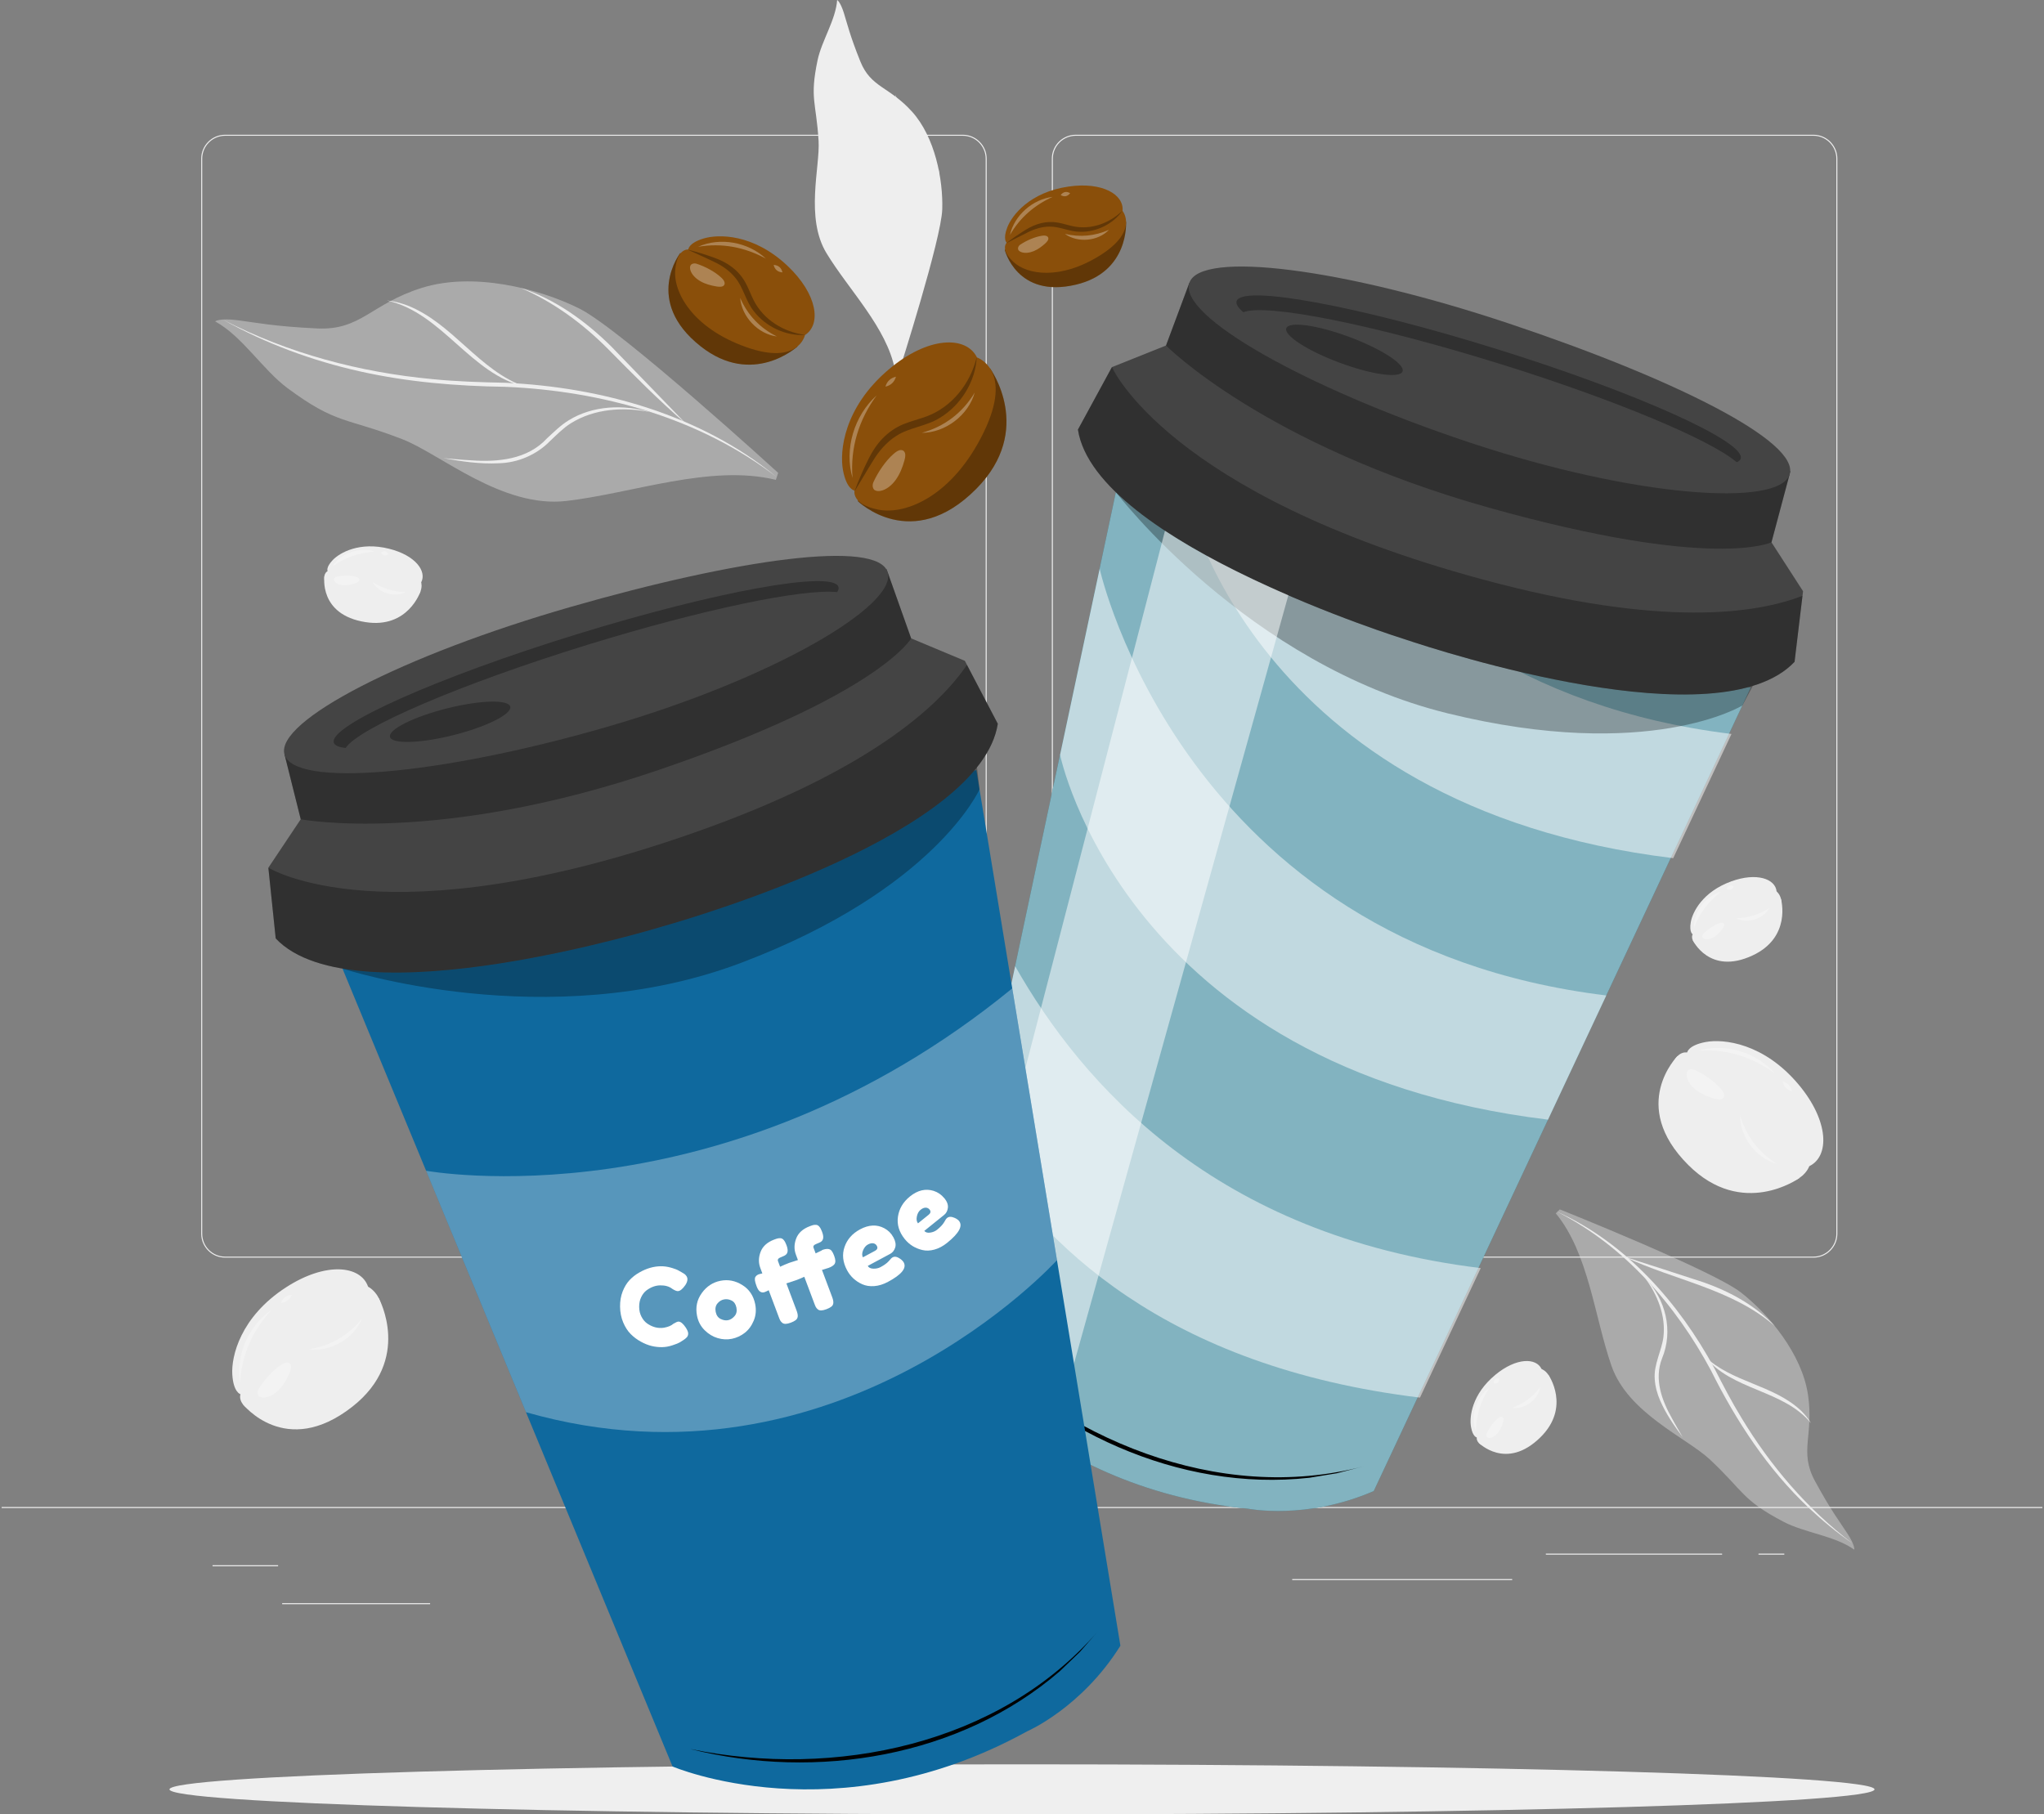 <svg width="303" height="269" viewBox="0 0 303 269" fill="none" xmlns="http://www.w3.org/2000/svg">
<rect x="0" y="0" width="303" height="269" fill="#808080" stroke="none"/>
<path d="M274.869 229.747C271.977 227.683 267.524 227.265 264.378 225.613C258.177 222.356 258.546 221.127 253.427 216.344C250.045 213.19 241.333 209.516 238.895 202.529C236.366 195.283 235.513 185.809 230.624 179.888L231.223 179.301C231.223 179.301 253.833 188.339 258.025 191.584C262.218 194.829 267.125 200.756 268.014 206.785C268.91 212.815 266.653 215.164 269.049 219.577C271.445 223.99 272.691 225.564 273.859 227.362C275.026 229.16 274.869 229.747 274.869 229.747Z" fill="#AAAAAA"/>
<path d="M230.854 179.664C241.054 184.296 248.895 193.17 254.165 202.911C255.43 205.393 256.706 207.845 258.158 210.218C262.46 217.349 267.941 223.76 274.597 228.815C272.31 227.229 270.156 225.455 268.123 223.548C262.024 217.791 257.354 210.66 253.639 203.195C248.448 193.497 240.77 184.689 230.854 179.67V179.664Z" fill="#EEEEEE"/>
<path d="M252.659 201.04C256.688 204.981 262.902 205.278 266.986 209.152C267.555 209.715 268.075 210.327 268.468 211.017C264.366 205.992 256.652 206.186 252.659 201.04Z" fill="#EEEEEE"/>
<path d="M243.844 189.441C246.917 192.631 248.097 197.268 246.373 201.415C245.187 204.46 246.336 207.614 247.867 210.314C248.363 211.253 248.914 212.155 249.446 213.081C248.176 211.38 246.948 209.618 246.094 207.632C245.665 206.646 245.368 205.574 245.296 204.472C245.126 202.275 246.324 200.301 246.585 198.213C246.954 195.077 245.707 191.959 243.838 189.447L243.844 189.441Z" fill="#EEEEEE"/>
<path d="M240.806 186.323C243.753 187.261 249.658 189.174 252.592 190.137C256.494 191.511 260.264 193.588 263.113 196.621C256.791 191.076 248.212 189.834 240.806 186.323Z" fill="#EEEEEE"/>
<path d="M124.099 0C123.893 2.948 121.8 6.042 121.195 8.935C120.003 14.644 120.989 15.062 121.346 20.886C121.582 24.73 119.325 32.279 122.52 37.539C125.835 43.006 131.462 48.569 132.672 54.847L133.368 54.775C133.368 54.775 139.539 35.451 139.678 31.038C139.817 26.625 138.607 20.335 135.207 16.563C131.807 12.798 129.108 13.004 127.541 9.123C125.981 5.243 125.624 3.614 125.091 1.913C124.553 0.212 124.093 0 124.093 0H124.099Z" fill="#EEEEEE"/>
<path d="M132.944 54.817C134.935 45.785 133.338 36.202 129.853 27.733C127.039 21.382 124.928 14.596 124.48 7.622C124.341 5.303 124.347 2.973 124.553 0.666C124.305 7.622 125.533 14.529 127.832 21.067C128.582 23.253 129.49 25.366 130.403 27.502C133.864 36.056 135.413 45.815 132.938 54.817H132.944Z" fill="#EEEEEE"/>
<path d="M130.766 29.476C129.653 24.838 132.775 20.546 132.872 15.976C132.902 15.328 132.841 14.674 132.733 14.026C132.975 14.644 133.096 15.304 133.168 15.963C133.531 20.649 130.434 24.79 130.766 29.47V29.476Z" fill="#EEEEEE"/>
<path d="M133.549 41.293C132.896 38.768 131.553 36.341 129.351 34.924C127.874 33.992 125.962 33.713 124.643 32.436C123.972 31.8 123.44 31.038 123.034 30.232C122.211 28.622 121.739 26.897 121.34 25.171C121.661 25.995 121.957 26.83 122.302 27.641C123.24 30.039 124.643 32.43 127.221 33.278C130.772 34.337 133.192 37.648 133.549 41.293Z" fill="#EEEEEE"/>
<path d="M133.936 44.889C135.539 38.248 139.278 32.091 139.139 25.093C139.932 30.329 137.851 35.372 135.878 40.106C135.406 41.299 134.426 43.702 133.936 44.889Z" fill="#EEEEEE"/>
<path d="M31.9 47.655C35.941 49.864 38.949 54.829 42.645 57.565C49.942 62.965 51.17 61.839 59.634 65.114C65.224 67.275 74.427 75.375 83.944 74.273C93.824 73.129 105.349 68.776 115.011 71.144L115.356 70.108C115.356 70.108 92.051 48.817 85.898 45.754C79.745 42.691 70.064 40.318 62.532 42.679C55 45.04 53.535 48.999 47.038 48.696C40.54 48.387 37.999 47.83 35.246 47.479C32.493 47.128 31.894 47.649 31.894 47.649L31.9 47.655Z" fill="#AAAAAA"/>
<path d="M115.151 70.744C103.728 61.942 89.111 57.934 74.863 57.347C67.657 57.244 60.409 56.645 53.348 55.059C46.306 53.485 39.451 50.961 33.147 47.443C42.772 52.407 53.36 55.204 64.099 56.209C67.681 56.566 71.263 56.675 74.875 56.748C89.195 57.39 103.952 61.518 115.145 70.744H115.151Z" fill="#EEEEEE"/>
<path d="M77.912 57.365C69.714 55.501 65.576 46.378 57.353 44.55C58.376 44.64 59.38 44.913 60.348 45.27C67.13 47.903 70.996 54.998 77.918 57.365H77.912Z" fill="#EEEEEE"/>
<path d="M96.413 61.107C92.426 60.289 88.07 60.586 84.591 62.772C83.46 63.492 82.51 64.473 81.499 65.424C79.533 67.433 76.744 68.62 73.931 68.681C71.141 68.826 68.395 68.408 65.69 67.918C67.064 68.033 68.431 68.178 69.804 68.245C73.828 68.535 78.208 68.124 81.088 64.988C82.092 64.067 83.085 63.062 84.295 62.318C87.882 60.102 92.456 59.932 96.413 61.113V61.107Z" fill="#EEEEEE"/>
<path d="M101.762 62.892C97.69 59.411 93.927 55.579 90.169 51.778C86.43 48.006 82.056 44.773 77.162 42.673C82.286 44.343 86.787 47.594 90.599 51.354L101.762 62.898V62.892Z" fill="#EEEEEE"/>
<path d="M266.726 174.659C266.641 174.719 258.292 180.731 250.263 172.715C241.382 163.847 248.666 156.576 248.666 156.576L266.726 174.653V174.659Z" fill="#EEEEEE"/>
<path d="M268.214 172.878C268.214 172.878 266.514 177.994 257.917 173.732C249.32 169.47 246.718 163.101 247.462 159.324C248.206 155.546 250.1 156.049 250.1 156.049C250.1 156.049 250.221 154.977 252.859 154.487C255.497 153.996 261.456 154.632 266.617 160.789C271.185 166.237 271.209 171.444 268.22 172.89L268.214 172.878Z" fill="#EEEEEE"/>
<path d="M268.293 172.861C264.638 171.971 261.45 169.434 260.173 165.911C259.804 164.894 259.556 163.822 259.145 162.799C258.721 161.74 258.05 160.747 257.233 159.948C256.434 159.155 255.466 158.507 254.468 158.005C252.998 157.254 251.491 156.594 249.949 156.019C251.34 156.891 252.762 157.702 254.141 158.586C255.478 159.397 256.713 160.475 257.542 161.794C258.697 163.586 258.836 165.965 259.998 167.8C261.71 170.681 264.977 172.709 268.299 172.861H268.293Z" fill="#EEEEEE"/>
<g opacity="0.3">
<path d="M250.118 158.845C250.299 158.512 250.802 158.434 251.237 158.634C252.665 159.293 254.165 160.341 255.085 161.418C255.345 161.727 255.593 162.054 255.599 162.417C255.599 162.551 255.563 162.678 255.478 162.781C255.2 163.114 254.643 163.017 254.171 162.884C253.24 162.623 252.314 162.248 251.552 161.697C250.783 161.14 250.184 160.383 250.045 159.608C249.997 159.342 250.003 159.076 250.124 158.852L250.118 158.845Z" fill="white"/>
</g>
<path opacity="0.3" d="M251.812 155.777C255.763 154.59 260.397 156.037 263.09 159.131C259.78 156.709 255.92 155.48 251.812 155.777Z" fill="white"/>
<path opacity="0.3" d="M264.281 160.341C265.026 160.535 265.491 161.031 265.631 161.788C264.88 161.594 264.421 161.098 264.281 160.341Z" fill="white"/>
<path opacity="0.3" d="M257.941 165.287C258.8 168.368 260.694 170.887 263.417 172.558C260.307 171.723 257.887 168.508 257.941 165.287Z" fill="white"/>
<path d="M56.143 192.462C56.197 192.559 61.134 201.579 52.21 208.571C42.324 216.314 36.008 208.19 36.008 208.19L56.143 192.462Z" fill="#EEEEEE"/>
<path d="M54.564 190.767C54.564 190.767 59.428 193.079 54.152 201.101C48.877 209.116 42.24 210.926 38.579 209.727C34.919 208.523 35.651 206.706 35.651 206.706C35.651 206.706 34.598 206.458 34.435 203.776C34.272 201.095 35.627 195.259 42.367 190.882C48.332 187.007 53.493 187.625 54.564 190.767Z" fill="#EEEEEE"/>
<path d="M54.558 190.688C53.227 194.205 50.323 197.063 46.675 197.904C45.622 198.146 44.527 198.261 43.462 198.546C42.355 198.836 41.296 199.381 40.401 200.102C39.517 200.798 38.755 201.682 38.138 202.608C37.218 203.976 36.377 205.393 35.615 206.858C36.65 205.58 37.624 204.273 38.67 203.007C39.638 201.779 40.861 200.683 42.264 200.023C44.182 199.091 46.56 199.248 48.526 198.316C51.593 196.966 54.002 193.969 54.564 190.688H54.558Z" fill="#EEEEEE"/>
<g opacity="0.3">
<path d="M38.434 207.028H38.428C38.132 206.804 38.107 206.295 38.361 205.89C39.19 204.552 40.413 203.189 41.592 202.408C41.931 202.184 42.288 201.985 42.645 202.021C42.778 202.033 42.899 202.087 42.99 202.184C43.286 202.505 43.123 203.044 42.935 203.498C42.56 204.394 42.082 205.266 41.435 205.956C40.788 206.652 39.965 207.155 39.178 207.197C38.912 207.215 38.646 207.173 38.434 207.028Z" fill="white"/>
</g>
<path opacity="0.3" d="M35.597 204.964C34.901 200.895 36.904 196.469 40.304 194.169C37.497 197.16 35.809 200.847 35.597 204.964Z" fill="white"/>
<path opacity="0.3" d="M41.647 193.14C41.931 192.426 42.476 192.02 43.25 191.978C42.972 192.698 42.415 193.092 41.647 193.14Z" fill="white"/>
<path opacity="0.3" d="M45.779 200.042C48.943 199.57 51.666 197.989 53.663 195.489C52.453 198.474 48.968 200.484 45.779 200.042Z" fill="white"/>
<path d="M62.345 87.653C62.327 87.714 60.505 93.229 54.183 92.236C47.183 91.14 48.096 85.401 48.096 85.401L62.345 87.653Z" fill="#EEEEEE"/>
<path d="M62.435 86.345C62.435 86.345 63.355 89.245 58.012 90.159C52.67 91.074 49.367 89.027 48.453 87.054C47.539 85.08 48.568 84.68 48.568 84.68C48.568 84.68 48.266 84.148 49.306 83.052C50.347 81.95 53.281 80.261 57.68 81.357C61.576 82.325 63.312 84.699 62.429 86.351L62.435 86.345Z" fill="#EEEEEE"/>
<path d="M62.466 86.308C60.499 87.114 58.206 87.017 56.452 85.836C55.944 85.491 55.478 85.085 54.945 84.758C54.401 84.413 53.766 84.183 53.124 84.093C52.495 83.996 51.836 84.02 51.218 84.123C50.299 84.268 49.391 84.468 48.496 84.716C49.422 84.65 50.335 84.553 51.261 84.492C52.138 84.419 53.064 84.498 53.874 84.825C55 85.261 55.853 86.296 56.99 86.75C58.733 87.495 60.893 87.338 62.466 86.302V86.308Z" fill="#EEEEEE"/>
<g opacity="0.3">
<path d="M49.512 85.952C49.488 85.74 49.687 85.534 49.954 85.479C50.825 85.31 51.859 85.286 52.634 85.473C52.858 85.528 53.075 85.594 53.203 85.758C53.245 85.818 53.275 85.891 53.269 85.964C53.251 86.206 52.967 86.351 52.706 86.448C52.192 86.636 51.648 86.775 51.115 86.775C50.583 86.775 50.056 86.63 49.73 86.321C49.621 86.218 49.536 86.091 49.512 85.945V85.952Z" fill="white"/>
</g>
<path opacity="0.3" d="M49.27 83.984C50.541 81.992 53.3 81.054 55.532 81.768C53.197 81.962 51.188 82.622 49.27 83.984Z" fill="white"/>
<path opacity="0.3" d="M56.476 81.925C56.9 81.586 57.305 81.665 57.571 82.137C57.148 82.476 56.742 82.392 56.476 81.925Z" fill="white"/>
<path opacity="0.3" d="M55.224 86.29C56.779 87.271 58.303 87.731 60.136 87.792C58.479 88.639 56.125 87.919 55.224 86.29Z" fill="white"/>
<path d="M264.015 133.305C264.033 133.365 265.594 138.959 259.792 141.659C253.367 144.65 250.928 139.377 250.928 139.377L264.015 133.305Z" fill="#EEEEEE"/>
<path d="M263.368 132.166C263.368 132.166 265.745 134.061 261.819 137.796C257.892 141.532 254.008 141.677 252.151 140.551C250.293 139.419 250.929 138.517 250.929 138.517C250.929 138.517 250.384 138.244 250.632 136.749C250.88 135.254 252.381 132.214 256.64 130.671C260.415 129.302 263.18 130.301 263.362 132.166H263.368Z" fill="#EEEEEE"/>
<path d="M263.374 132.124C262.194 133.886 260.228 135.09 258.116 135.084C257.505 135.084 256.888 135.006 256.265 135.03C255.617 135.048 254.964 135.211 254.383 135.49C253.808 135.756 253.276 136.15 252.816 136.58C252.132 137.215 251.491 137.887 250.886 138.596C251.618 138.027 252.32 137.433 253.058 136.87C253.748 136.319 254.559 135.871 255.418 135.69C256.591 135.423 257.88 135.811 259.078 135.55C260.942 135.199 262.648 133.861 263.374 132.124Z" fill="#EEEEEE"/>
<g opacity="0.3">
<path d="M252.417 139.049C252.278 138.886 252.332 138.601 252.526 138.414C253.155 137.784 254.002 137.191 254.746 136.912C254.958 136.834 255.182 136.767 255.375 136.834C255.448 136.858 255.509 136.906 255.545 136.967C255.666 137.179 255.509 137.457 255.345 137.681C255.025 138.123 254.649 138.541 254.208 138.844C253.766 139.14 253.246 139.316 252.804 139.237C252.653 139.213 252.514 139.158 252.417 139.049Z" fill="white"/>
</g>
<path opacity="0.3" d="M251.116 137.555C251.061 135.194 252.828 132.875 255.085 132.221C253.251 133.686 251.951 135.357 251.116 137.555Z" fill="white"/>
<path opacity="0.3" d="M255.956 131.821C256.119 131.307 256.501 131.143 256.985 131.385C256.821 131.9 256.44 132.064 255.956 131.821Z" fill="white"/>
<path opacity="0.3" d="M257.348 136.143C259.187 136.089 260.705 135.622 262.266 134.648C261.365 136.276 259.005 136.991 257.348 136.143Z" fill="white"/>
<path d="M229.523 203.819C229.559 203.867 232.905 208.62 228.337 213.106C223.279 218.077 219.219 213.923 219.219 213.923L229.523 203.819Z" fill="#EEEEEE"/>
<path d="M228.525 202.972C228.525 202.972 231.399 203.964 228.948 208.795C226.498 213.626 222.886 215.067 220.756 214.625C218.627 214.183 218.923 213.118 218.923 213.118C218.923 213.118 218.318 213.045 218.058 211.55C217.798 210.054 218.185 206.695 221.688 203.813C224.786 201.258 227.726 201.276 228.525 202.978V202.972Z" fill="#EEEEEE"/>
<path d="M228.519 202.923C227.992 204.981 226.547 206.767 224.556 207.476C223.981 207.681 223.376 207.809 222.795 208.039C222.196 208.275 221.634 208.644 221.174 209.104C220.72 209.552 220.351 210.097 220.061 210.654C219.631 211.484 219.25 212.331 218.911 213.197C219.413 212.416 219.873 211.617 220.381 210.842C220.847 210.091 221.464 209.401 222.209 208.941C223.225 208.299 224.568 208.232 225.615 207.585C227.248 206.634 228.41 204.8 228.519 202.923Z" fill="#EEEEEE"/>
<g opacity="0.3">
<path d="M220.508 213.118C220.327 213.009 220.284 212.724 220.399 212.482C220.78 211.677 221.379 210.835 221.99 210.327C222.166 210.181 222.353 210.042 222.559 210.042C222.632 210.042 222.704 210.066 222.765 210.115C222.952 210.272 222.892 210.587 222.813 210.853C222.662 211.38 222.444 211.901 222.13 212.331C221.809 212.76 221.379 213.093 220.944 213.172C220.792 213.196 220.641 213.19 220.514 213.124L220.508 213.118Z" fill="white"/>
</g>
<path opacity="0.3" d="M218.784 212.144C217.943 209.94 218.832 207.161 220.738 205.787C219.498 207.779 218.832 209.789 218.784 212.144Z" fill="white"/>
<path opacity="0.3" d="M221.428 205.12C221.41 204.582 221.718 204.298 222.249 204.364C222.268 204.902 221.959 205.187 221.428 205.12Z" fill="white"/>
<path opacity="0.3" d="M224.187 208.729C225.905 208.063 227.181 207.118 228.319 205.671C228.016 207.512 226.026 208.971 224.187 208.729Z" fill="white"/>
<path d="M268.825 186.457H159.468C157.514 186.457 155.922 184.865 155.922 182.909V23.525C155.922 21.57 157.514 19.978 159.468 19.978H268.825C270.779 19.978 272.37 21.57 272.37 23.525V182.909C272.37 184.865 270.779 186.457 268.825 186.457ZM159.468 20.129C157.598 20.129 156.074 21.655 156.074 23.525V182.909C156.074 184.78 157.598 186.306 159.468 186.306H268.825C270.694 186.306 272.219 184.78 272.219 182.909V23.525C272.219 21.655 270.694 20.129 268.825 20.129H159.468Z" fill="#EEEEEE"/>
<path d="M142.721 186.457H33.37C31.416 186.457 29.825 184.865 29.825 182.909V23.525C29.825 21.57 31.416 19.978 33.37 19.978H142.721C144.675 19.978 146.266 21.57 146.266 23.525V182.909C146.266 184.865 144.675 186.457 142.721 186.457ZM33.37 20.129C31.501 20.129 29.976 21.655 29.976 23.525V182.909C29.976 184.78 31.501 186.306 33.37 186.306H142.721C144.59 186.306 146.115 184.78 146.115 182.909V23.525C146.115 21.655 144.59 20.129 142.721 20.129H33.37Z" fill="#EEEEEE"/>
<path d="M302.754 223.427H0.246V223.579H302.754V223.427Z" fill="#EEEEEE"/>
<path d="M41.223 232.06H31.507V232.212H41.223V232.06Z" fill="#EEEEEE"/>
<path d="M135.697 230.419H103.31V230.571H135.697V230.419Z" fill="#EEEEEE"/>
<path d="M63.76 237.684H41.828V237.836H63.76V237.684Z" fill="#EEEEEE"/>
<path d="M255.284 230.341H229.154V230.492H255.284V230.341Z" fill="#EEEEEE"/>
<path d="M264.505 230.341H260.675V230.492H264.505V230.341Z" fill="#EEEEEE"/>
<path d="M224.163 234.112H191.558V234.264H224.163V234.112Z" fill="#EEEEEE"/>
<path d="M277.876 265.29C277.876 267.342 221.295 269.001 151.5 269.001C81.706 269.001 25.124 267.336 25.124 265.29C25.124 263.243 81.706 261.578 151.5 261.578C221.295 261.578 277.876 263.243 277.876 265.29Z" fill="#EFEFEF"/>
<path d="M165.802 71.162L138.794 198.201C138.794 198.201 152.891 220.509 185.03 223.681C185.03 223.681 193.651 225.407 203.64 221.06L259.514 101.958L165.796 71.162H165.802Z" fill="#056780"/>
<path opacity="0.5" d="M165.802 71.162L138.794 198.201C138.794 198.201 152.891 220.509 185.03 223.681C185.03 223.681 193.651 225.407 203.64 221.06L259.514 101.958L165.796 71.162H165.802Z" fill="white"/>
<path opacity="0.5" d="M175.701 73.142C175.701 73.142 185.181 119.599 248.036 127.233L256.676 108.817C193.821 101.177 181.569 45.555 181.569 45.555" fill="white"/>
<path opacity="0.3" d="M165.421 72.978C165.421 72.978 184.854 98.477 214.676 105.778C244.497 113.078 258.291 104.591 258.291 104.591L261.195 99.136L165.427 72.972L165.421 72.978Z" fill="black"/>
<path d="M266.024 98.12L267.282 87.653L262.599 80.4L265.413 69.849L220.907 55.955L176.3 41.959L172.845 51.227L164.828 54.43L159.789 63.692C162.378 80.491 208.257 94.784 208.257 94.784C213.72 96.625 254.849 109.955 266.018 98.126L266.024 98.12Z" fill="#444444"/>
<path opacity="0.3" d="M172.851 51.227C172.851 51.227 187.347 65.896 220.702 75.261C254.057 84.626 262.605 80.394 262.605 80.394L265.28 70.363L176.306 41.941L172.851 51.227Z" fill="black"/>
<path d="M265.28 70.363C263.658 75.231 242.222 73.741 217.725 65.563C193.228 57.384 174.684 46.808 176.306 41.941C177.927 37.074 199.103 39.761 223.606 47.94C248.109 56.119 266.907 65.496 265.28 70.363Z" fill="#444444"/>
<path opacity="0.3" d="M208.262 94.778C213.726 96.618 254.855 109.949 266.023 98.12L267.197 88.331C260.451 90.964 246.439 93.137 219.758 85.903C173.002 73.226 164.834 54.429 164.834 54.429L159.794 63.692C162.384 80.491 208.262 94.784 208.262 94.784V94.778Z" fill="black"/>
<path opacity="0.3" d="M207.911 55.07C208.303 54.014 204.765 51.723 200.007 49.953C195.249 48.184 191.074 47.606 190.682 48.662C190.29 49.718 193.828 52.009 198.586 53.778C203.344 55.548 207.519 56.126 207.911 55.07Z" fill="black"/>
<path opacity="0.3" d="M222.487 53.988C239.627 59.345 253.639 65.254 257.444 68.529C257.765 68.396 257.971 68.22 258.037 68.002C258.818 65.514 242.718 58.262 222.081 51.814C201.444 45.361 184.092 42.153 183.312 44.647C183.179 45.071 183.536 45.627 184.31 46.293C187.607 44.931 203.683 48.116 222.487 53.994V53.988Z" fill="black"/>
<path d="M142.485 197.613C157.532 213.281 180.547 223.064 202.188 217.391L198.183 218.42L194.099 219.092C174.714 221.235 155.209 212.003 142.479 197.613H142.485Z" fill="black"/>
<path opacity="0.5" d="M150.483 143.238L144.99 169.07C154.356 184.477 172.784 202.626 210.495 207.209L219.504 188.006C180.032 183.212 160.412 160.728 150.477 143.232L150.483 143.238Z" fill="white"/>
<path opacity="0.5" d="M157.145 111.91C157.145 111.91 166.625 158.367 229.481 166.001L238.12 147.585C175.265 139.945 163.014 84.323 163.014 84.323" fill="white"/>
<path opacity="0.5" d="M172.694 78.693L140.918 201.028C144.73 206.198 149.8 210.466 155.91 213.989L190.983 88.258C183.905 85.183 177.721 82.004 172.694 78.693Z" fill="white"/>
<path d="M50.057 141.889L99.698 261.899C99.698 261.899 123.941 272.294 152.232 256.699C152.232 256.699 160.315 253.236 166.087 243.992L144.73 114.163L50.057 141.889Z" fill="#0F699E"/>
<path opacity="0.3" d="M50.764 143.602C50.764 143.602 81.215 153.609 109.923 142.724C138.631 131.845 145.202 117.032 145.202 117.032L144.506 110.893L50.764 143.602Z" fill="black"/>
<path d="M147.918 107.316L143.03 97.975L135.068 94.645L131.413 84.354L86.872 98.126L42.185 111.868L44.581 121.463L39.784 128.643L40.873 139.128C52.513 151.508 98.416 137.288 98.416 137.288C103.964 135.708 145.401 123.389 147.912 107.31L147.918 107.316Z" fill="#444444"/>
<path opacity="0.3" d="M44.581 121.463C44.581 121.463 64.831 125.338 97.623 114.157C130.415 102.975 135.068 94.645 135.068 94.645L131.595 84.862L42.173 111.856L44.581 121.463Z" fill="black"/>
<path d="M131.589 84.862C133.004 89.796 114.497 100.711 89.679 107.854C64.855 114.998 43.589 116.784 42.173 111.856C40.757 106.928 59.731 97.139 84.549 89.996C109.372 82.852 130.173 79.934 131.589 84.862Z" fill="#444444"/>
<path opacity="0.3" d="M98.416 137.294C103.964 135.714 145.402 123.395 147.912 107.316L143.338 98.58C139.267 104.574 128.945 114.308 102.863 123.461C57.154 139.51 39.778 128.643 39.778 128.643L40.867 139.129C52.507 151.509 98.41 137.288 98.41 137.288L98.416 137.294Z" fill="black"/>
<path opacity="0.3" d="M75.637 104.768C75.909 105.857 72.14 107.746 67.221 108.987C62.296 110.223 58.085 110.344 57.813 109.254C57.541 108.164 61.31 106.275 66.229 105.034C71.148 103.793 75.365 103.678 75.637 104.768Z" fill="black"/>
<path opacity="0.3" d="M87.053 95.607C104.218 90.31 119.107 87.241 124.098 87.786C124.286 87.495 124.359 87.235 124.286 87.011C123.518 84.517 106.148 87.665 85.492 94.039C64.837 100.414 48.713 107.606 49.482 110.1C49.609 110.524 50.22 110.784 51.236 110.893C53.184 107.903 68.237 101.419 87.059 95.607H87.053Z" fill="black"/>
<path opacity="0.3" d="M63.167 173.574C63.167 173.574 107.074 181.674 150.054 146.538L156.685 186.832C156.685 186.832 124.317 222.616 77.978 209.376L63.167 173.574Z" fill="white"/>
<path d="M99.523 196.482L99.807 196.27C100.164 196.053 100.418 195.944 100.569 195.937C100.902 195.937 101.259 196.228 101.652 196.815C101.894 197.185 102.015 197.481 102.015 197.705C102.015 197.929 101.949 198.117 101.81 198.268C101.671 198.42 101.501 198.553 101.314 198.674C101.126 198.795 100.945 198.91 100.769 199.019C100.594 199.128 100.237 199.273 99.698 199.449C99.16 199.631 98.633 199.721 98.125 199.727C97.617 199.733 97.109 199.679 96.588 199.552C96.068 199.425 95.536 199.213 94.979 198.904C94.428 198.601 93.926 198.22 93.485 197.778C93.043 197.33 92.674 196.755 92.377 196.052C92.087 195.35 91.93 194.581 91.918 193.746C91.906 192.916 92.033 192.16 92.299 191.475C92.565 190.797 92.91 190.228 93.333 189.78C93.757 189.332 94.247 188.951 94.791 188.648C95.826 188.055 96.873 187.752 97.925 187.734C98.428 187.728 98.936 187.794 99.456 187.94C99.977 188.085 100.37 188.236 100.636 188.394L101.023 188.612C101.217 188.727 101.368 188.818 101.477 188.89C101.755 189.108 101.9 189.363 101.906 189.641C101.906 189.926 101.804 190.222 101.586 190.537C101.18 191.118 100.811 191.415 100.479 191.421C100.285 191.421 100.013 191.312 99.656 191.082C99.202 190.725 98.603 190.555 97.859 190.567C97.163 190.579 96.486 190.828 95.826 191.318C95.511 191.56 95.251 191.893 95.046 192.323C94.84 192.753 94.743 193.237 94.749 193.776C94.755 194.315 94.87 194.793 95.094 195.217C95.312 195.641 95.59 195.974 95.923 196.21C96.582 196.67 97.26 196.894 97.962 196.882C98.294 196.882 98.603 196.827 98.894 196.737C99.184 196.646 99.396 196.561 99.523 196.47V196.482Z" fill="white"/>
<path d="M104.03 191.711C104.744 190.718 105.67 190.113 106.795 189.889C107.927 189.665 109.003 189.871 110.032 190.513C111.061 191.148 111.696 192.099 111.95 193.352C112.119 194.218 112.053 195.035 111.732 195.798C111.417 196.561 110.97 197.166 110.389 197.614C109.808 198.062 109.173 198.353 108.483 198.492C107.793 198.631 107.092 198.595 106.378 198.383C105.664 198.171 105.016 197.778 104.442 197.203C103.867 196.627 103.492 195.919 103.328 195.084C103.08 193.83 103.31 192.704 104.03 191.717V191.711ZM106.831 195.55C107.219 195.737 107.582 195.798 107.927 195.731C108.271 195.665 108.592 195.465 108.882 195.132C109.173 194.805 109.27 194.381 109.167 193.867C109.064 193.352 108.828 193.007 108.453 192.819C108.078 192.632 107.703 192.577 107.328 192.65C106.952 192.722 106.626 192.922 106.353 193.249C106.081 193.576 105.997 193.994 106.093 194.496C106.196 195.005 106.438 195.35 106.819 195.544L106.831 195.55Z" fill="white"/>
<path d="M121.854 185.336C122.544 185.076 123.016 185.112 123.282 185.451C123.415 185.621 123.536 185.857 123.651 186.166C123.766 186.475 123.826 186.735 123.832 186.941C123.832 187.153 123.784 187.322 123.675 187.455C123.512 187.655 123.227 187.831 122.828 187.976L121.848 188.279L123.354 192.292C123.5 192.674 123.554 192.97 123.53 193.194C123.506 193.418 123.409 193.594 123.233 193.727C123.064 193.86 122.822 193.987 122.513 194.102C122.205 194.217 121.945 194.278 121.739 194.284C121.527 194.284 121.358 194.235 121.225 194.12C121.092 194.005 120.995 193.89 120.934 193.775C120.874 193.66 120.801 193.491 120.717 193.261L119.228 189.296C118.762 189.507 118.375 189.671 118.06 189.786L116.572 190.276L118.079 194.29C118.224 194.671 118.278 194.968 118.254 195.186C118.23 195.41 118.127 195.585 117.958 195.719C117.788 195.852 117.546 195.979 117.238 196.094C116.929 196.209 116.669 196.27 116.463 196.276C116.251 196.276 116.082 196.227 115.949 196.112C115.816 195.997 115.719 195.882 115.659 195.767C115.598 195.652 115.525 195.483 115.441 195.253L113.952 191.287C113.771 191.39 113.577 191.481 113.353 191.566C113.136 191.651 112.918 191.632 112.712 191.517C112.506 191.402 112.325 191.142 112.168 190.73C112.016 190.319 111.926 190.016 111.907 189.81C111.889 189.61 111.907 189.447 111.968 189.338C112.077 189.15 112.252 189.011 112.494 188.92L113.009 188.793L112.712 188C112.422 187.231 112.434 186.432 112.748 185.603C113.063 184.773 113.741 184.162 114.775 183.775C115.005 183.69 115.181 183.629 115.302 183.605C115.423 183.575 115.568 183.569 115.743 183.581C116.064 183.617 116.348 183.956 116.584 184.598C116.766 185.076 116.808 185.451 116.711 185.712C116.633 185.936 116.451 186.105 116.155 186.226C116.07 186.269 115.931 186.329 115.743 186.402C115.374 186.541 115.235 186.735 115.332 186.983L115.64 187.806C116.167 187.564 116.621 187.37 117.008 187.225L118.284 186.814L117.988 186.02C117.697 185.252 117.71 184.453 118.024 183.623C118.339 182.794 119.016 182.182 120.051 181.795C120.293 181.704 120.468 181.644 120.583 181.619C120.698 181.595 120.844 181.589 121.019 181.601C121.34 181.638 121.624 181.977 121.86 182.618C122.042 183.096 122.084 183.472 121.987 183.732C121.908 183.956 121.733 184.126 121.443 184.241C121.346 184.289 121.207 184.35 121.013 184.422C120.644 184.562 120.505 184.755 120.602 185.003L120.91 185.827L121.848 185.373L121.854 185.336Z" fill="white"/>
<path d="M132.442 183.448C132.751 184.023 132.835 184.532 132.702 184.962C132.563 185.391 132.321 185.7 131.976 185.888L128.636 187.68C128.776 187.946 129.054 188.08 129.459 188.092C129.865 188.104 130.222 188.025 130.53 187.862C131.075 187.571 131.474 187.28 131.722 187.002L131.849 186.863C132.018 186.639 132.182 186.487 132.327 186.409C132.63 186.245 132.999 186.318 133.44 186.626C133.7 186.814 133.876 186.996 133.973 187.177C134.42 188.013 133.646 188.969 131.643 190.041C130.948 190.416 130.264 190.628 129.598 190.677C128.933 190.725 128.34 190.634 127.826 190.404C126.827 189.962 126.077 189.266 125.569 188.328C124.934 187.147 124.807 185.991 125.194 184.871C125.581 183.751 126.343 182.885 127.487 182.267C128.794 181.565 129.998 181.511 131.099 182.104C131.68 182.419 132.127 182.867 132.436 183.448H132.442ZM129.695 185.458C130.052 185.264 130.149 185.022 129.986 184.719C129.871 184.501 129.695 184.374 129.459 184.332C129.223 184.29 128.951 184.35 128.649 184.514C128.346 184.677 128.11 184.968 127.941 185.373C127.771 185.785 127.765 186.13 127.916 186.409L129.689 185.458H129.695Z" fill="white"/>
<path d="M139.98 177.624C140.392 178.133 140.567 178.617 140.513 179.065C140.458 179.513 140.277 179.865 139.968 180.113L137.016 182.492C137.203 182.722 137.5 182.807 137.899 182.746C138.298 182.686 138.637 182.541 138.909 182.323C139.393 181.935 139.726 181.578 139.92 181.263L140.017 181.106C140.144 180.851 140.271 180.676 140.404 180.567C140.67 180.355 141.045 180.355 141.541 180.573C141.832 180.712 142.037 180.857 142.164 181.015C142.757 181.753 142.17 182.837 140.404 184.26C139.793 184.756 139.157 185.089 138.51 185.265C137.863 185.441 137.264 185.459 136.719 185.325C135.654 185.071 134.789 184.532 134.118 183.703C133.277 182.656 132.938 181.548 133.113 180.373C133.289 179.199 133.876 178.206 134.886 177.388C136.042 176.456 137.215 176.184 138.407 176.559C139.036 176.765 139.557 177.122 139.968 177.631L139.98 177.624ZM137.651 180.113C137.965 179.859 138.014 179.598 137.802 179.332C137.651 179.144 137.451 179.047 137.215 179.047C136.973 179.047 136.719 179.156 136.453 179.374C136.181 179.592 136.005 179.919 135.914 180.349C135.824 180.785 135.884 181.124 136.084 181.372L137.651 180.107V180.113Z" fill="white"/>
<path d="M102.409 259.32C123.675 263.703 148.184 258.727 162.808 241.788L160.091 244.906L157.102 247.775C142.334 260.525 121.037 263.969 102.403 259.326L102.409 259.32Z" fill="black"/>
<path d="M146.751 54.599C146.817 54.696 153.376 63.716 144.736 72.457C135.171 82.144 127.142 74.28 127.142 74.28L146.751 54.593V54.599Z" fill="#8A4F0A"/>
<path opacity="0.3" d="M146.751 54.599C146.817 54.696 153.376 63.716 144.736 72.457C135.171 82.144 127.142 74.28 127.142 74.28L146.751 54.593V54.599Z" fill="black"/>
<path d="M144.815 52.989C144.815 52.989 150.363 54.805 145.795 64.152C141.227 73.499 134.342 76.356 130.24 75.569C126.144 74.782 126.676 72.73 126.676 72.73C126.676 72.73 125.514 72.609 124.97 69.746C124.425 66.888 125.085 60.423 131.722 54.793C137.603 49.804 143.235 49.756 144.821 52.989H144.815Z" fill="#8A4F0A"/>
<path opacity="0.3" d="M144.802 52.904C143.853 56.869 141.124 60.344 137.318 61.748C136.217 62.154 135.062 62.426 133.948 62.88C132.799 63.346 131.734 64.079 130.869 64.969C130.016 65.835 129.32 66.894 128.782 67.978C127.977 69.576 127.269 71.216 126.652 72.893C127.59 71.38 128.461 69.836 129.405 68.335C130.276 66.882 131.438 65.532 132.859 64.63C134.795 63.365 137.367 63.201 139.351 61.93C142.467 60.053 144.645 56.5 144.79 52.898L144.802 52.904Z" fill="black"/>
<g opacity="0.3">
<path d="M129.713 72.694H129.707C129.356 72.494 129.266 71.949 129.477 71.477C130.185 69.927 131.311 68.292 132.472 67.287C132.805 67.003 133.162 66.73 133.555 66.724C133.7 66.724 133.84 66.76 133.949 66.857C134.312 67.16 134.209 67.766 134.07 68.274C133.791 69.285 133.392 70.29 132.793 71.126C132.194 71.961 131.377 72.615 130.536 72.772C130.252 72.827 129.955 72.821 129.713 72.688V72.694Z" fill="white"/>
</g>
<path opacity="0.3" d="M126.38 70.871C125.109 66.585 126.646 61.585 129.955 58.619C127.323 62.196 126.004 66.422 126.38 70.871Z" fill="white"/>
<path opacity="0.3" d="M131.256 57.323C131.486 56.536 132.018 56.033 132.817 55.852C132.587 56.639 132.055 57.142 131.256 57.323Z" fill="white"/>
<path opacity="0.3" d="M136.647 64.17C139.987 63.262 142.733 61.167 144.494 58.189C143.568 61.549 140.126 64.17 136.647 64.17Z" fill="white"/>
<path d="M118.23 51.355C118.164 51.415 111.575 57.433 103.861 51.343C95.318 44.599 100.848 37.51 100.848 37.51L118.23 51.361V51.355Z" fill="#8A4F0A"/>
<path opacity="0.3" d="M118.23 51.355C118.164 51.415 111.575 57.433 103.861 51.343C95.318 44.599 100.848 37.51 100.848 37.51L118.23 51.361V51.355Z" fill="black"/>
<path d="M119.331 49.671C119.331 49.671 118.382 54.248 110.547 51.439C102.712 48.636 99.832 43.412 100.092 40.082C100.352 36.752 102.034 36.995 102.034 36.995C102.034 36.995 102.034 36.056 104.254 35.372C106.475 34.682 111.672 34.634 116.736 39.41C121.219 43.642 121.764 48.121 119.331 49.671Z" fill="#8A4F0A"/>
<path opacity="0.3" d="M119.398 49.653C116.161 49.253 113.16 47.389 111.708 44.489C111.29 43.648 110.97 42.752 110.51 41.91C110.038 41.038 109.36 40.251 108.574 39.646C107.806 39.041 106.904 38.581 105.997 38.254C104.653 37.757 103.292 37.34 101.901 36.994C103.189 37.606 104.49 38.157 105.767 38.78C107.001 39.343 108.175 40.148 109.016 41.202C110.195 42.63 110.552 44.665 111.738 46.13C113.505 48.442 116.518 49.859 119.398 49.653Z" fill="black"/>
<g opacity="0.3">
<path d="M102.336 39.404C102.457 39.102 102.887 38.98 103.28 39.108C104.575 39.531 105.973 40.282 106.874 41.118C107.134 41.354 107.376 41.614 107.418 41.929C107.437 42.044 107.418 42.159 107.352 42.256C107.146 42.571 106.656 42.54 106.233 42.474C105.404 42.34 104.569 42.117 103.855 41.711C103.141 41.311 102.548 40.718 102.348 40.064C102.282 39.84 102.258 39.61 102.342 39.404H102.336Z" fill="white"/>
</g>
<path opacity="0.3" d="M103.486 36.589C106.753 35.112 110.94 35.905 113.535 38.345C110.407 36.644 107.007 35.984 103.486 36.589Z" fill="white"/>
<path opacity="0.3" d="M114.685 39.271C115.381 39.319 115.834 39.7 115.992 40.385C115.296 40.336 114.842 39.955 114.685 39.271Z" fill="white"/>
<path opacity="0.3" d="M109.724 44.168C110.831 46.723 112.676 48.654 115.169 49.883C112.386 49.538 109.942 46.965 109.724 44.168Z" fill="white"/>
<path d="M166.922 32.848C166.922 32.927 167.442 40.319 159.498 42.202C150.701 44.284 148.941 37.025 148.941 37.025L166.922 32.854V32.848Z" fill="#8A4F0A"/>
<path opacity="0.3" d="M166.922 32.848C166.922 32.927 167.442 40.319 159.498 42.202C150.701 44.284 148.941 37.025 148.941 37.025L166.922 32.854V32.848Z" fill="black"/>
<path d="M166.402 31.262C166.402 31.262 168.889 34.24 163.02 37.897C157.151 41.547 152.269 40.73 150.236 38.841C148.203 36.953 149.231 35.984 149.231 35.984C149.231 35.984 148.62 35.506 149.322 33.702C150.024 31.898 152.668 28.489 158.391 27.66C163.462 26.921 166.65 28.883 166.402 31.262Z" fill="#8A4F0A"/>
<path opacity="0.3" d="M166.42 31.207C164.49 33.108 161.731 34.101 159.087 33.55C158.325 33.393 157.575 33.133 156.788 32.999C155.978 32.854 155.118 32.89 154.32 33.09C153.533 33.278 152.765 33.629 152.087 34.047C151.071 34.664 150.097 35.336 149.159 36.063C150.224 35.542 151.252 34.979 152.317 34.465C153.322 33.956 154.447 33.605 155.566 33.599C157.103 33.569 158.609 34.386 160.176 34.368C162.59 34.41 165.071 33.175 166.42 31.195V31.207Z" fill="black"/>
<g opacity="0.3">
<path d="M150.956 37.031C150.829 36.795 150.968 36.45 151.252 36.262C152.196 35.639 153.406 35.118 154.41 34.96C154.701 34.918 154.991 34.894 155.215 35.027C155.3 35.075 155.36 35.148 155.39 35.239C155.487 35.536 155.215 35.838 154.955 36.081C154.441 36.553 153.866 36.977 153.23 37.237C152.595 37.497 151.912 37.576 151.379 37.37C151.198 37.297 151.034 37.194 150.943 37.031H150.956Z" fill="white"/>
</g>
<path opacity="0.3" d="M149.716 34.828C150.369 31.91 153.098 29.543 156.044 29.186C153.346 30.421 151.21 32.243 149.716 34.828Z" fill="white"/>
<path opacity="0.3" d="M157.236 28.919C157.611 28.423 158.101 28.326 158.633 28.641C158.258 29.137 157.768 29.234 157.236 28.919Z" fill="white"/>
<path opacity="0.3" d="M157.859 34.676C160.122 35.203 162.257 35.003 164.387 34.077C162.772 35.772 159.759 36.05 157.859 34.676Z" fill="white"/>
</svg>
